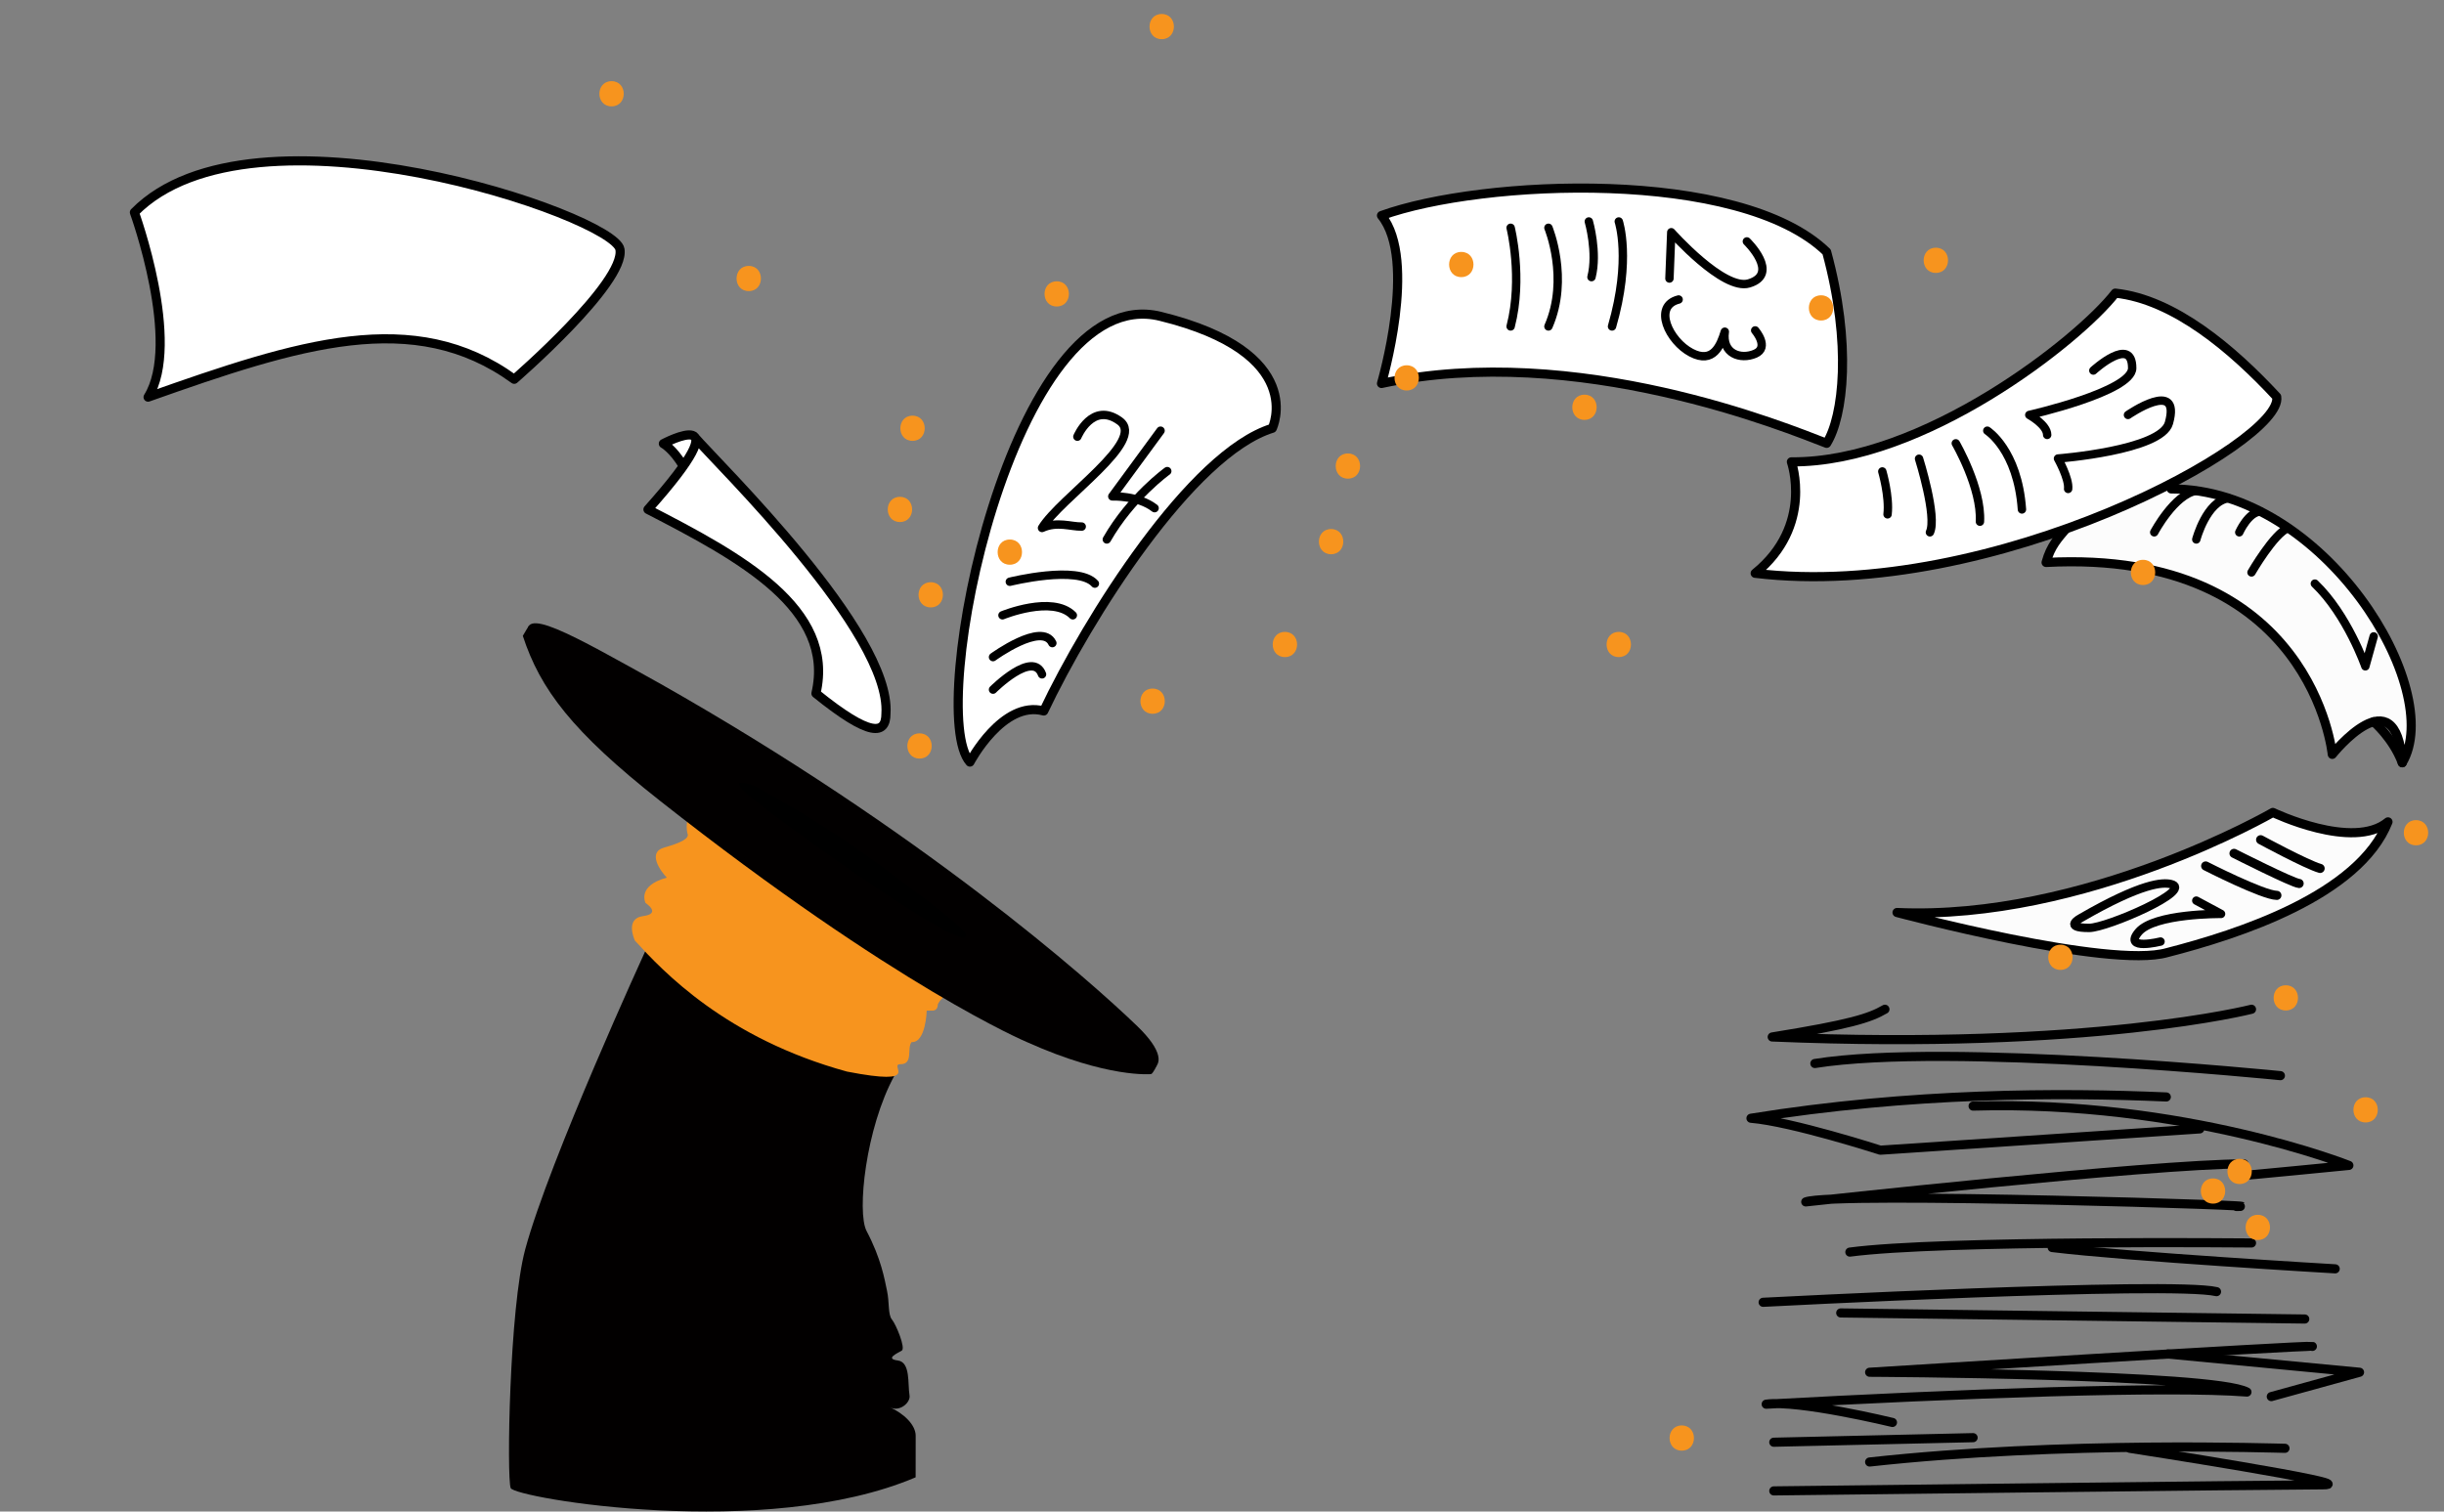 <?xml version="1.0" encoding="utf-8"?>
<!-- Generator: Adobe Illustrator 16.0.0, SVG Export Plug-In . SVG Version: 6.00 Build 0)  -->
<!DOCTYPE svg PUBLIC "-//W3C//DTD SVG 1.1//EN" "http://www.w3.org/Graphics/SVG/1.1/DTD/svg11.dtd">
<svg version="1.1" xmlns="http://www.w3.org/2000/svg" xmlns:xlink="http://www.w3.org/1999/xlink" x="0px" y="0px"
	 width="581.956px" height="360px" viewBox="0 0 581.956 360" enable-background="new 0 0 581.956 360" xml:space="preserve">
<rect x="0" y="0" width="581.956" height="360" fill="#808080" stroke="none"/>
<g id="Ebene_9">
	<g id="Ebene_9_1_">
		<path fill="#020000" d="M153.724,226.373c0,0-22.893,49.874-28.649,71.138c-3.798,14.032-4.443,54.57-3.469,56.908
			c0.974,2.34,60.757,12.638,96.422-2.563c0,0,0.011-7.376,0.011-9.909c0-2.532-2.729-5.262-6.236-6.82
			c2.376,1.314,5.064-1.087,4.773-2.786c-0.471-2.75,0.294-7.934-2.824-8.323c-3.118-0.39,0-1.754,0.975-2.338
			c0.974-0.585-1.364-6.237-2.339-7.406c-0.974-1.169-0.584-4.093-1.169-6.82c-0.584-2.729-1.364-7.602-4.872-14.265
			c-2.347-4.455-0.195-24.521,6.626-36.994c-1.364,0-7.016,1.561-33.911-10.523C166.781,240.405,153.724,226.373,153.724,226.373z"
			/>
		<path fill="#F7941E" d="M220.669,240.697c0,0-0.194,7.698-3.605,7.503c-1.169,1.364,0.487,5.264-2.631,5.264
			c-3.118,0,5.75,5.358-12.765,1.753c-28.81-7.914-43.783-23.84-50.478-31.183c0,0-2.534-5.263,1.949-5.847
			c4.482-0.585,0.584-3.119,0.584-3.119s-2.144-4.093,5.067-6.042c-1.364-1.363-4.775-5.979-0.682-7.148
			c4.093-1.169,6.236-2.205,5.554-3.473c0,0-1.049-4.816,2.433-4.736c7.575,5.929,50.429,35.752,60.697,42.846
			c0,0-2.364,0.364-3.493,2.722c0,0,0.097,1.462-1.267,1.462"/>
		<path fill="#020000" d="M275.46,253.753c0,0-0.825,1.8-1.346,2.062c0,0-10.275,1.061-29.57-7.612c0,0-30.793-12.862-87.409-57.492
			c-20.873-16.454-28.486-26.537-32.645-39.272c0.954-1.604,1.026-1.763,1.418-2.333"/>
		<path fill="#020000" d="M138.327,170.049c0,0,39.25,43.724,113.298,79.389c21.309,10.135,30.922,6.313,19.229-4.99
			c-11.694-11.305-51.658-46.527-113.633-81.608c-21.049-11.693-34.161-19.37-31.172-10.622
			C128.723,160.046,136.886,168.729,138.327,170.049z"/>
		<path d="M179.645,187.19c0,0-6.988-2.729-1.726,1.949c5.262,4.677,45.935,34.105,51.423,34.105c3.118,0-4.135-5.521-17.672-15.606
			C205.226,202.837,194.38,195.144,179.645,187.19z"/>
	</g>
</g>
<g id="Ebene_4">
	<g id="Test_Cases_rechts">
		
			<path fill="none" stroke="#000000" stroke-width="2.174" stroke-linecap="round" stroke-linejoin="round" stroke-miterlimit="10" d="
			M422.37,355.089c0,0,120.632-1.45,130.775-1.45s-46.007-8.694-46.007-8.694"/>
		
			<path fill="none" stroke="#000000" stroke-width="2.174" stroke-linecap="round" stroke-linejoin="round" stroke-miterlimit="10" d="
			M544.089,344.944c-1.812,0-52.89-1.812-98.897,3.261"/>
		
			<line fill="none" stroke="#000000" stroke-width="2.174" stroke-linecap="round" stroke-linejoin="round" stroke-miterlimit="10" x1="422.37" y1="343.496" x2="469.826" y2="342.409"/>
		
			<path fill="none" stroke="#000000" stroke-width="2.174" stroke-linecap="round" stroke-linejoin="round" stroke-miterlimit="10" d="
			M450.626,338.787c0,0-22.461-5.435-30.068-4.348c46.37-2.536,95.637-4.347,114.475-2.898c-7.97-4.347-89.84-4.709-89.84-4.709
			s104.331-6.521,105.418-6.159"/>
		
			<polyline fill="none" stroke="#000000" stroke-width="2.174" stroke-linecap="round" stroke-linejoin="round" stroke-miterlimit="10" points="
			516.195,322.485 561.84,326.832 540.829,332.628 		"/>
		
			<line fill="none" stroke="#000000" stroke-width="2.174" stroke-linecap="round" stroke-linejoin="round" stroke-miterlimit="10" x1="548.798" y1="314.152" x2="438.309" y2="312.704"/>
		
			<path fill="none" stroke="#000000" stroke-width="2.174" stroke-linecap="round" stroke-linejoin="round" stroke-miterlimit="10" d="
			M419.834,310.167c0,0,97.086-5.07,107.954-2.535"/>
		
			<path fill="none" stroke="#000000" stroke-width="2.174" stroke-linecap="round" stroke-linejoin="round" stroke-miterlimit="10" d="
			M556.044,302.198c0,0-49.629-2.898-67.38-5.072"/>
		
			<path fill="none" stroke="#000000" stroke-width="2.174" stroke-linecap="round" stroke-linejoin="round" stroke-miterlimit="10" d="
			M536.12,296.039c0,0-73.901-0.725-95.637,2.174"/>
		
			<path fill="none" stroke="#000000" stroke-width="2.174" stroke-linecap="round" stroke-linejoin="round" stroke-miterlimit="10" d="
			M532.497,287.345c14.128,0-95.999-3.623-102.519-1.087c0,0,82.595-9.056,104.331-9.056"/>
		
			<path fill="none" stroke="#000000" stroke-width="2.174" stroke-linecap="round" stroke-linejoin="round" stroke-miterlimit="10" d="
			M532.497,280.101c1.087,0,26.808-2.536,26.808-2.536s-39.124-15.578-89.479-14.129"/>
		
			<path fill="none" stroke="#000000" stroke-width="2.174" stroke-linecap="round" stroke-linejoin="round" stroke-miterlimit="10" d="
			M523.802,268.87l-76.074,5.071c0,0-21.018-6.792-30.792-7.607c38.037-6.158,73.901-6.158,98.897-5.071"/>
		
			<path fill="none" stroke="#000000" stroke-width="2.174" stroke-linecap="round" stroke-linejoin="round" stroke-miterlimit="10" d="
			M543.002,256.191c0,0-78.972-7.971-110.852-2.898"/>
		
			<path fill="none" stroke="#000000" stroke-width="2.174" stroke-linecap="round" stroke-linejoin="round" stroke-miterlimit="10" d="
			M536.12,240.375c0,0-37.997,9.792-114.127,6.602c18.491-2.981,23.2-4.477,26.838-6.602"/>
		
			<path fill="#FCFCFC" stroke="#000000" stroke-width="2.174" stroke-linecap="round" stroke-linejoin="round" stroke-miterlimit="10" d="
			M451.713,217.333c44.833,2,89.493-23.833,89.493-23.833s19.083,9.167,27.412,2.246c-6.917,17.5-35.534,26.763-52.599,31.141
			C502.206,230.845,451.713,217.333,451.713,217.333"/>
		
			<path fill="#FCFCFC" stroke="#000000" stroke-width="2.174" stroke-linecap="round" stroke-linejoin="round" stroke-miterlimit="10" d="
			M525.206,206.25c0,0,13.614,6.958,16.95,7"/>
		
			<path fill="#FCFCFC" stroke="#000000" stroke-width="2.174" stroke-linecap="round" stroke-linejoin="round" stroke-miterlimit="10" d="
			M531.956,203.25c0,0,14,7.08,15.5,7.165"/>
		
			<path fill="#FCFCFC" stroke="#000000" stroke-width="2.174" stroke-linecap="round" stroke-linejoin="round" stroke-miterlimit="10" d="
			M538.293,200c0,0,10.912,5.914,14.162,6.832"/>
	</g>
	<g id="Test_Cases_links">
		
			<path fill="#FFFFFF" stroke="#000000" stroke-width="2.174" stroke-linecap="round" stroke-linejoin="round" stroke-miterlimit="10" d="
			M32.002,50.581c0,0,11.287,31.086,3.26,44.005C71.041,81.918,98.599,73,122.444,90.333c0,0,26.513-22.943,25.179-30.943
			S60.189,21.914,32.002,50.581z"/>
		
			<path fill="#FFFFFF" stroke="#000000" stroke-width="2.174" stroke-linecap="round" stroke-linejoin="round" stroke-miterlimit="10" d="
			M165.289,103.961c5.667,6.586,47,46.705,45.667,66.039c0,5-3.667,5.667-16.667-4.845c4.708-20.22-18-32.488-40-43.822
			c23.333-26.167,3.667-15.667,3.667-15.667s2.256,1.181,4.756,5.348"/>
		
			<path fill="#FFFFFF" stroke="#000000" stroke-width="2.174" stroke-linecap="round" stroke-linejoin="round" stroke-miterlimit="10" d="
			M230.956,181.502c0,0,7.823-14.836,17.578-12.169c10.422-22,35.088-61.333,54.422-67.333c0,0,8.667-18-26.667-26.667
			S220.332,169.654,230.956,181.502z"/>
		
			<path fill="#FFFFFF" stroke="#000000" stroke-width="2.174" stroke-linecap="round" stroke-linejoin="round" stroke-miterlimit="10" d="
			M328.956,91.333c0,0,8.667-29.333,0-40c24-8.667,85.333-11.333,106,8.667c6,22,4,39.172,0,45.586
			C425.623,102,375.622,81.333,328.956,91.333z"/>
		
			<path fill="#FCFCFC" stroke="#000000" stroke-width="2.174" stroke-linecap="round" stroke-linejoin="round" stroke-miterlimit="10" d="
			M516.999,116.448c36.623,0,65.363,47.885,55.018,65.218c-1.395-21.164-16.663-1.999-16.663-1.999s-4.722-49.039-68.146-45.706
			c1.081-3.961,2.914-5.802,4.735-7.997"/>
		
			<path fill="none" stroke="#000000" stroke-width="2.174" stroke-linecap="round" stroke-linejoin="round" stroke-miterlimit="10" d="
			M565.217,171.902c0,0,4.572,3.859,6.8,9.764"/>
		
			<path fill="#FFFFFF" stroke="#000000" stroke-width="2.174" stroke-linecap="round" stroke-linejoin="round" stroke-miterlimit="10" d="
			M426.558,110c0,0,5.378,15.21-8.622,26.543c56.875,6.79,126.026-31.376,124.184-42.043
			c-10.509-11.333-24.441-23.201-38.441-24.684C495.012,81,457.973,110.252,426.558,110z"/>
	</g>
	<g id="Sparcles">
		<g>
			<g>
				<path fill="#F7941E" d="M274.456,170c3.869,0,3.869-6,0-6S270.586,170,274.456,170L274.456,170z"/>
			</g>
		</g>
		<g>
			<g>
				<path fill="#F7941E" d="M240.456,134.5c3.869,0,3.869-6,0-6S236.586,134.5,240.456,134.5L240.456,134.5z"/>
			</g>
		</g>
		<g>
			<g>
				<path fill="#F7941E" d="M305.956,156.5c3.869,0,3.869-6,0-6S302.086,156.5,305.956,156.5L305.956,156.5z"/>
			</g>
		</g>
		<g>
			<g>
				<path fill="#F7941E" d="M400.456,345.5c3.869,0,3.869-6,0-6S396.586,345.5,400.456,345.5L400.456,345.5z"/>
			</g>
		</g>
		<g>
			<g>
				<path fill="#F7941E" d="M385.456,156.5c3.869,0,3.869-6,0-6S381.586,156.5,385.456,156.5L385.456,156.5z"/>
			</g>
		</g>
		<g>
			<g>
				<path fill="#F7941E" d="M316.956,132c3.869,0,3.869-6,0-6S313.086,132,316.956,132L316.956,132z"/>
			</g>
		</g>
		<g>
			<g>
				<path fill="#F7941E" d="M320.956,114c3.869,0,3.869-6,0-6S317.086,114,320.956,114L320.956,114z"/>
			</g>
		</g>
		<g>
			<g>
				<path fill="#F7941E" d="M334.956,93c3.869,0,3.869-6,0-6S331.086,93,334.956,93L334.956,93z"/>
			</g>
		</g>
		<g>
			<g>
				<path fill="#F7941E" d="M347.956,66c3.869,0,3.869-6,0-6S344.086,66,347.956,66L347.956,66z"/>
			</g>
		</g>
		<g>
			<g>
				<path fill="#F7941E" d="M218.956,180.667c3.869,0,3.869-6,0-6S215.086,180.667,218.956,180.667L218.956,180.667z"/>
			</g>
		</g>
		<g>
			<g>
				<path fill="#F7941E" d="M221.623,144.667c3.869,0,3.869-6,0-6S217.753,144.667,221.623,144.667L221.623,144.667z"/>
			</g>
		</g>
		<g>
			<g>
				<path fill="#F7941E" d="M217.289,105c3.869,0,3.869-6,0-6S213.42,105,217.289,105L217.289,105z"/>
			</g>
		</g>
		<g>
			<g>
				<path fill="#F7941E" d="M251.623,73c3.869,0,3.869-6,0-6S247.753,73,251.623,73L251.623,73z"/>
			</g>
		</g>
		<g>
			<g>
				<path fill="#F7941E" d="M214.289,124.333c3.869,0,3.869-6,0-6S210.42,124.333,214.289,124.333L214.289,124.333z"/>
			</g>
		</g>
		<g>
			<g>
				<path fill="#F7941E" d="M377.289,100c3.869,0,3.869-6,0-6S373.42,100,377.289,100L377.289,100z"/>
			</g>
		</g>
		<g>
			<g>
				<path fill="#F7941E" d="M433.622,76.333c3.869,0,3.869-6,0-6S429.753,76.333,433.622,76.333L433.622,76.333z"/>
			</g>
		</g>
		<g>
			<g>
				<path fill="#F7941E" d="M460.956,65c3.869,0,3.869-6,0-6S457.086,65,460.956,65L460.956,65z"/>
			</g>
		</g>
		<g>
			<g>
				<path fill="#F7941E" d="M178.289,69.333c3.869,0,3.869-6,0-6S174.42,69.333,178.289,69.333L178.289,69.333z"/>
			</g>
		</g>
		<g>
			<g>
				<path fill="#F7941E" d="M145.623,25.333c3.869,0,3.869-6,0-6S141.753,25.333,145.623,25.333L145.623,25.333z"/>
			</g>
		</g>
		<g>
			<g>
				<path fill="#F7941E" d="M276.623,9.333c3.869,0,3.869-6,0-6S272.753,9.333,276.623,9.333L276.623,9.333z"/>
			</g>
		</g>
		<g>
			<g>
				<path fill="#F7941E" d="M510.289,139.333c3.869,0,3.869-6,0-6S506.42,139.333,510.289,139.333L510.289,139.333z"/>
			</g>
		</g>
		<g>
			<g>
				<path fill="#F7941E" d="M575.289,201.333c3.869,0,3.869-6,0-6S571.42,201.333,575.289,201.333L575.289,201.333z"/>
			</g>
		</g>
		<g>
			<g>
				<path fill="#F7941E" d="M490.622,231c3.869,0,3.869-6,0-6S486.753,231,490.622,231L490.622,231z"/>
			</g>
		</g>
		<g>
			<g>
				<path fill="#F7941E" d="M544.289,240.667c3.869,0,3.869-6,0-6S540.42,240.667,544.289,240.667L544.289,240.667z"/>
			</g>
		</g>
		<g>
			<g>
				<path fill="#F7941E" d="M563.289,267.333c3.869,0,3.869-6,0-6S559.42,267.333,563.289,267.333L563.289,267.333z"/>
			</g>
		</g>
		<g>
			<g>
				<path fill="#F7941E" d="M526.956,286.667c3.869,0,3.869-6,0-6S523.086,286.667,526.956,286.667L526.956,286.667z"/>
			</g>
		</g>
		<g>
			<g>
				<path fill="#F7941E" d="M533.289,282c3.869,0,3.869-6,0-6S529.42,282,533.289,282L533.289,282z"/>
			</g>
		</g>
		<g>
			<g>
				<path fill="#F7941E" d="M537.622,295.333c3.869,0,3.869-6,0-6S533.753,295.333,537.622,295.333L537.622,295.333z"/>
			</g>
		</g>
	</g>
	<g id="Ebene_8">
		<path fill="none" stroke="#000000" stroke-width="2" stroke-linecap="round" stroke-linejoin="round" stroke-miterlimit="10" d="
			M256.543,104.005c0,0,3.531-8.461,10.059-3.75c6.528,4.711-14.174,18.382-18.48,25.49c3.593-1.648,6.834-0.288,9.453-0.332"/>
		<path fill="none" stroke="#000000" stroke-width="2" stroke-linecap="round" stroke-linejoin="round" stroke-miterlimit="10" d="
			M276.346,102.576l-11.488,15.65c0,0,6.106-0.267,10.069,2.8"/>
		<path fill="none" stroke="#000000" stroke-width="2" stroke-linecap="round" stroke-linejoin="round" stroke-miterlimit="10" d="
			M277.94,112.209c0,0-8.624,6.177-14.39,16.269"/>
		<path fill="none" stroke="#000000" stroke-width="2" stroke-linecap="round" stroke-linejoin="round" stroke-miterlimit="10" d="
			M240.456,138.556c0,0,16.25-4.056,20.25,0.444"/>
		<path fill="none" stroke="#000000" stroke-width="2" stroke-linecap="round" stroke-linejoin="round" stroke-miterlimit="10" d="
			M238.706,146.543c0,0,11.875-4.877,16.75,0"/>
		<path fill="none" stroke="#000000" stroke-width="2" stroke-linecap="round" stroke-linejoin="round" stroke-miterlimit="10" d="
			M236.456,156.5c0,0,11.666-8.5,14.125-3.333"/>
		<path fill="none" stroke="#000000" stroke-width="2" stroke-linecap="round" stroke-linejoin="round" stroke-miterlimit="10" d="
			M236.456,164.25c0,0,9.5-9.5,11.666-3.646"/>
		<path fill="none" stroke="#000000" stroke-width="2" stroke-linecap="round" stroke-linejoin="round" stroke-miterlimit="10" d="
			M415.956,57.5c0,0,8,7.75,0.5,10c-6.082,1.825-18.5-12.19-18.5-12.19l-0.435,11.024"/>
		<path fill="none" stroke="#000000" stroke-width="2" stroke-linecap="round" stroke-linejoin="round" stroke-miterlimit="10" d="
			M417.936,78.691c0,0,3.5,4.059,0,5.559s-7.98,0-7.23-5.25c-1,3.25-2.75,7.75-8,5s-9.25-11.083-3-12.667"/>
		<path fill="none" stroke="#000000" stroke-width="2" stroke-linecap="round" stroke-linejoin="round" stroke-miterlimit="10" d="
			M385.456,52.75c0,0,3.037,9-1.606,25"/>
		<path fill="none" stroke="#000000" stroke-width="2" stroke-linecap="round" stroke-linejoin="round" stroke-miterlimit="10" d="
			M378.324,52.75c0,0,2.132,7.375,0.632,13.25"/>
		<path fill="none" stroke="#000000" stroke-width="2" stroke-linecap="round" stroke-linejoin="round" stroke-miterlimit="10" d="
			M368.706,54.25c0,0,5,12.083,0,23.5"/>
		<path fill="none" stroke="#000000" stroke-width="2" stroke-linecap="round" stroke-linejoin="round" stroke-miterlimit="10" d="
			M359.706,54.25c0,0,3,11.94,0,23.5"/>
		<path fill="none" stroke="#000000" stroke-width="2" stroke-linecap="round" stroke-linejoin="round" stroke-miterlimit="10" d="
			M498.456,88.25c0,0,9.286-8.5,9.251-0.559c-0.024,5.605-24.501,11.137-24.501,11.137s4.261,2.339,4.261,4.754"/>
		<path fill="none" stroke="#000000" stroke-width="2" stroke-linecap="round" stroke-linejoin="round" stroke-miterlimit="10" d="
			M506.706,98.828c0,0,12.75-8.828,9.75,1.922c-1.834,6.572-26.417,8.457-26.417,8.457s2.708,4.844,2.417,7.241"/>
		<path fill="none" stroke="#000000" stroke-width="2" stroke-linecap="round" stroke-linejoin="round" stroke-miterlimit="10" d="
			M473.206,102.576c0,0,7.25,4.591,8.25,18.758"/>
		<path fill="none" stroke="#000000" stroke-width="2" stroke-linecap="round" stroke-linejoin="round" stroke-miterlimit="10" d="
			M465.706,105.585c0,0,6.185,10.647,5.75,18.665"/>
		<path fill="none" stroke="#000000" stroke-width="2" stroke-linecap="round" stroke-linejoin="round" stroke-miterlimit="10" d="
			M456.956,109.25c0,0,4.34,13.781,2.59,17.531"/>
		<path fill="none" stroke="#000000" stroke-width="2" stroke-linecap="round" stroke-linejoin="round" stroke-miterlimit="10" d="
			M448.206,112.286c0,0,1.75,5.99,1.25,10.214"/>
		<path fill="none" stroke="#000000" stroke-width="2" stroke-linecap="round" stroke-linejoin="round" stroke-miterlimit="10" d="
			M512.956,126.781c0,0,4.784-9.024,10.017-9.902"/>
		<path fill="none" stroke="#000000" stroke-width="2" stroke-linecap="round" stroke-linejoin="round" stroke-miterlimit="10" d="
			M522.973,128.478c0,0,2.429-9.152,7.706-9.815"/>
		<path fill="none" stroke="#000000" stroke-width="2" stroke-linecap="round" stroke-linejoin="round" stroke-miterlimit="10" d="
			M533.206,126.781c0,0,2.176-4.872,5.088-4.951"/>
		<path fill="none" stroke="#000000" stroke-width="2" stroke-linecap="round" stroke-linejoin="round" stroke-miterlimit="10" d="
			M536.12,136.333c0,0,5.4-9.345,8.743-10.589"/>
		<path fill="none" stroke="#000000" stroke-width="2" stroke-linecap="round" stroke-linejoin="round" stroke-miterlimit="10" d="
			M565.217,151.57l-1.988,7.127c0,0-4.274-12.281-12.024-19.698"/>
		<path fill="none" stroke="#000000" stroke-width="2" stroke-linecap="round" stroke-linejoin="round" stroke-miterlimit="10" d="
			M514.456,224.25c0,0-8.999,2.25-5.25-2.25s19.662-4.336,19.662-4.336l-5.895-3.164"/>
		<path fill="none" stroke="#000000" stroke-width="2" stroke-linecap="round" stroke-linejoin="round" stroke-miterlimit="10" d="
			M495.456,218.656c0,0-4.5,2.354,2,2.344c4.257-0.007,25.255-9.109,19.457-10.443C515.037,210.125,510.164,210.156,495.456,218.656
			z"/>
	</g>
</g>
</svg>

